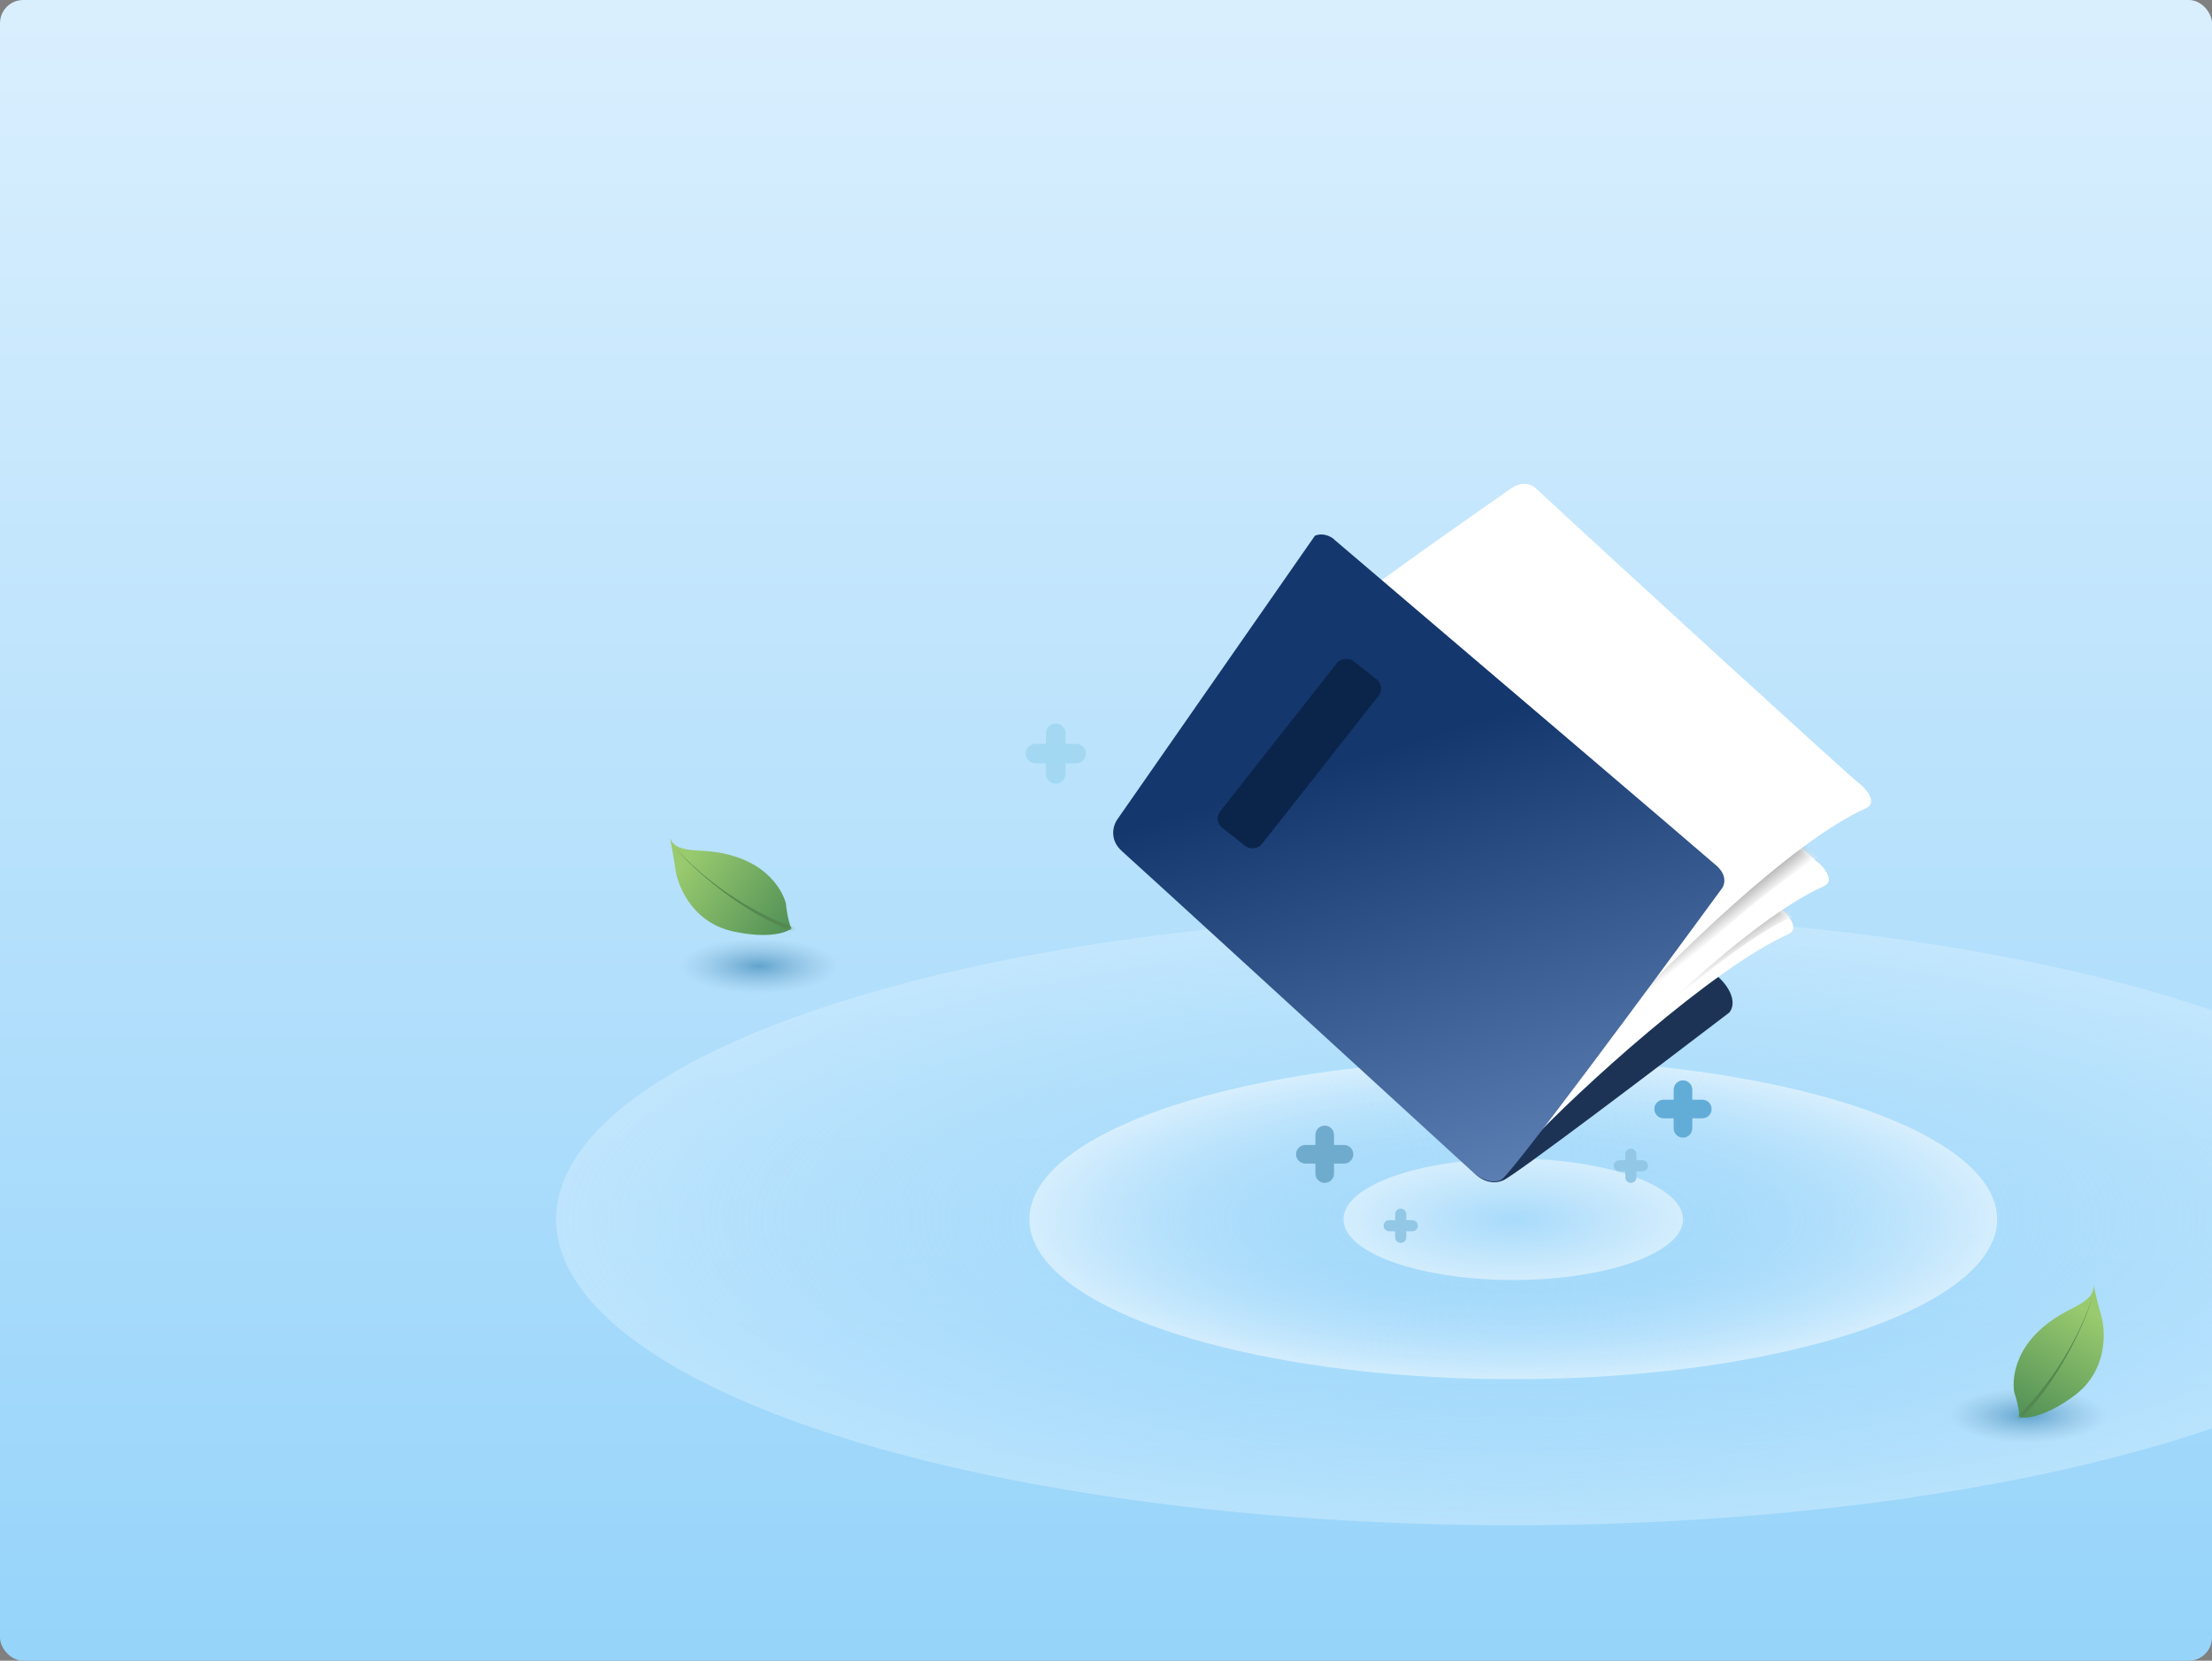 <svg width="381" height="286" viewBox="0 0 381 286" fill="none" xmlns="http://www.w3.org/2000/svg">
<rect x="0" y="0" width="381" height="286" fill="#808080" stroke="none"/>
<g clip-path="url(#clip0_2186_3372)">
<rect width="381" height="286" rx="4" fill="url(#paint0_linear_2186_3372)"/>
<ellipse opacity="0.5" cx="260.644" cy="209.985" rx="164.856" ry="52.689" fill="url(#paint1_radial_2186_3372)"/>
<ellipse opacity="0.5" cx="260.644" cy="209.985" rx="83.351" ry="27.532" fill="url(#paint2_radial_2186_3372)"/>
<ellipse opacity="0.5" cx="260.644" cy="209.985" rx="29.237" ry="10.453" fill="url(#paint3_radial_2186_3372)"/>
<path d="M254.062 202.152L246.169 179.81L245.308 179.613L240.91 177.704L219.6 104.27C243.69 124.467 292.583 165.446 295.433 167.788C298.282 170.13 299.11 172.856 297.855 174.382C285.781 183.61 261.095 202.307 258.943 203.266C256.791 204.225 254.792 202.923 254.062 202.152Z" fill="#1C3356"/>
<path d="M308.034 160.883C295.122 166.637 271.857 187.709 263.051 197.179C245.976 175.361 214.519 130.781 215.116 129.226C215.861 127.281 244.179 107.762 246.713 105.924C248.74 104.453 250.412 105.156 250.995 105.692C268.866 122.255 306.08 156.208 306.876 156.691C307.672 157.175 310.173 159.93 308.034 160.883Z" fill="white"/>
<mask id="mask0_2186_3372" style="mask-type:alpha" maskUnits="userSpaceOnUse" x="215" y="105" width="94" height="92">
<path d="M308.034 160.883C295.122 166.637 274.4 187.156 265.594 196.627C248.519 174.808 214.519 130.781 215.116 129.226C215.861 127.281 244.179 107.762 246.713 105.924C248.74 104.453 250.412 105.156 250.995 105.692C268.866 122.255 306.08 156.208 306.876 156.691C307.672 157.175 310.173 159.93 308.034 160.883Z" fill="white"/>
</mask>
<g mask="url(#mask0_2186_3372)">
<path d="M308.722 157.868C295.81 163.622 275.088 184.142 266.282 193.612C249.207 171.793 215.207 127.766 215.804 126.211C216.549 124.266 244.867 104.747 247.401 102.909C249.428 101.438 251.1 102.141 251.683 102.677C269.554 119.24 306.768 153.193 307.564 153.677C308.36 154.16 310.861 156.915 308.722 157.868Z" fill="url(#paint4_linear_2186_3372)"/>
</g>
<path d="M314.15 152.611C301.238 158.366 280.516 178.885 271.71 188.355C254.635 166.536 220.635 122.51 221.232 120.954C221.978 119.01 250.295 99.491 252.829 97.652C254.856 96.181 256.528 96.885 257.111 97.421C274.982 113.984 312.196 147.936 312.992 148.42C313.788 148.904 316.289 151.658 314.15 152.611Z" fill="white"/>
<mask id="mask1_2186_3372" style="mask-type:alpha" maskUnits="userSpaceOnUse" x="221" y="96" width="94" height="95">
<path d="M314.15 152.611C301.238 158.366 277.299 181.398 268.493 190.869C251.419 169.05 220.635 122.51 221.232 120.954C221.978 119.01 250.295 99.491 252.829 97.652C254.856 96.181 256.528 96.885 257.111 97.421C274.982 113.984 312.196 147.936 312.992 148.42C313.788 148.904 316.289 151.658 314.15 152.611Z" fill="white"/>
</mask>
<g mask="url(#mask1_2186_3372)">
<path d="M317.994 145.03C305.081 150.784 284.36 171.304 275.554 180.774C258.479 158.955 224.479 114.928 225.076 113.373C225.821 111.428 254.139 91.909 256.673 90.071C258.7 88.6 260.372 89.304 260.955 89.839C278.826 106.402 316.04 140.355 316.836 140.839C317.632 141.322 320.133 144.077 317.994 145.03Z" fill="url(#paint5_linear_2186_3372)"/>
</g>
<path d="M321.445 139.171C308.533 144.926 287.811 165.445 279.005 174.915C261.93 153.096 227.93 109.07 228.527 107.514C229.273 105.57 257.59 86.051 260.124 84.212C262.151 82.741 263.823 83.445 264.406 83.981C282.277 100.544 319.491 134.496 320.287 134.98C321.083 135.464 323.584 138.218 321.445 139.171Z" fill="white"/>
<path d="M192.356 141.252L226.494 92.248C228.082 91.644 229.453 92.52 229.94 93.034C251.103 111.053 293.882 147.496 295.687 149.117C297.493 150.737 297.064 152.351 296.624 152.955C284.627 169.35 260.223 202.349 258.582 203.183C256.942 204.017 254.836 202.832 253.988 202.135C234.665 184.435 195.465 148.547 193.253 146.592C191.04 144.637 191.733 142.218 192.356 141.252Z" fill="url(#paint6_linear_2186_3372)"/>
<path fill-rule="evenodd" clip-rule="evenodd" d="M228.17 193.855C227.286 193.855 226.569 194.572 226.569 195.456V197.185L224.84 197.185C223.955 197.185 223.238 197.902 223.238 198.787C223.238 199.671 223.955 200.388 224.84 200.388H226.569V202.117C226.569 203.001 227.286 203.718 228.17 203.718C229.055 203.718 229.772 203.001 229.772 202.117V200.388H231.5C232.385 200.388 233.102 199.671 233.102 198.787C233.102 197.902 232.385 197.185 231.5 197.185L229.772 197.185V195.456C229.772 194.572 229.055 193.855 228.17 193.855Z" fill="#6FABCD"/>
<path fill-rule="evenodd" clip-rule="evenodd" d="M181.846 124.59C180.916 124.59 180.161 125.344 180.161 126.275V128.093L178.342 128.093C177.412 128.093 176.658 128.848 176.658 129.778C176.658 130.709 177.412 131.463 178.342 131.463H180.161V133.282C180.161 134.212 180.916 134.967 181.846 134.967C182.777 134.967 183.531 134.212 183.531 133.282V131.463H185.349C186.28 131.463 187.034 130.709 187.034 129.778C187.034 128.848 186.28 128.093 185.349 128.093L183.531 128.093V126.275C183.531 125.344 182.777 124.59 181.846 124.59Z" fill="#A3D8F2"/>
<path fill-rule="evenodd" clip-rule="evenodd" d="M289.88 186.059C290.765 186.059 291.482 186.776 291.482 187.661V189.389L293.211 189.389C294.095 189.389 294.812 190.106 294.812 190.991C294.813 191.875 294.095 192.592 293.211 192.592H291.482V194.321C291.482 195.206 290.765 195.923 289.88 195.923C288.996 195.923 288.279 195.206 288.279 194.321V192.592H286.55C285.666 192.592 284.949 191.875 284.949 190.991C284.949 190.106 285.666 189.389 286.55 189.389L288.279 189.389V187.661C288.279 186.776 288.996 186.059 289.88 186.059Z" fill="#62ACD8"/>
<path fill-rule="evenodd" clip-rule="evenodd" d="M241.265 208.145C240.736 208.145 240.308 208.573 240.308 209.102V210.136L239.274 210.136C238.746 210.136 238.317 210.564 238.317 211.093C238.317 211.622 238.746 212.05 239.274 212.05H240.308V213.084C240.308 213.613 240.736 214.041 241.265 214.041C241.794 214.041 242.222 213.613 242.222 213.084V212.05H243.256C243.785 212.05 244.213 211.622 244.213 211.093C244.213 210.564 243.785 210.136 243.256 210.136L242.222 210.136V209.102C242.222 208.573 241.794 208.145 241.265 208.145Z" fill="#92C7E6"/>
<path fill-rule="evenodd" clip-rule="evenodd" d="M280.907 197.822C281.436 197.822 281.865 198.251 281.865 198.779V199.813L282.898 199.813C283.427 199.813 283.855 200.242 283.855 200.77C283.855 201.299 283.427 201.728 282.898 201.728H281.865V202.761C281.865 203.29 281.436 203.718 280.907 203.718C280.379 203.718 279.95 203.29 279.95 202.761V201.728H278.916C278.388 201.728 277.959 201.299 277.959 200.77C277.959 200.242 278.388 199.813 278.916 199.813L279.95 199.813V198.779C279.95 198.251 280.379 197.822 280.907 197.822Z" fill="#92C7E6"/>
<g opacity="0.5">
<ellipse cx="130.743" cy="166.366" rx="13.75" ry="4.737" fill="url(#paint7_radial_2186_3372)" style="mix-blend-mode:darken"/>
</g>
<path d="M135.365 155.598C135.596 157.968 136.089 159.454 136.307 159.902C135.468 160.619 132.287 161.724 126.27 160.404C118.748 158.753 116.613 151.816 116.349 149.793C116.137 148.176 115.624 145.429 115.394 144.258C116.187 146.809 119.859 146.3 122.946 146.702C132.726 148.014 135.015 154.222 135.365 155.598Z" fill="url(#paint8_linear_2186_3372)"/>
<mask id="mask2_2186_3372" style="mask-type:alpha" maskUnits="userSpaceOnUse" x="115" y="144" width="22" height="18">
<path d="M135.365 155.598C135.596 157.968 136.089 159.454 136.307 159.902C135.468 160.619 132.287 161.724 126.27 160.404C118.748 158.753 116.613 151.816 116.349 149.793C116.137 148.176 115.624 145.429 115.394 144.258C116.187 146.809 119.859 146.3 122.946 146.702C132.726 148.014 135.015 154.222 135.365 155.598Z" fill="#F6F6F6"/>
</mask>
<g mask="url(#mask2_2186_3372)">
<path d="M116.4 146.141C124.216 154.643 133.491 158.696 137.098 159.821C140.883 161.467 146.152 163.917 136.945 160.551C127.738 157.186 119.377 149.65 116.4 146.141Z" fill="#548850"/>
</g>
<g opacity="0.5">
<ellipse cx="13.75" cy="4.737" rx="13.75" ry="4.737" transform="matrix(-1 0 0 1 363.052 239.054)" fill="url(#paint9_radial_2186_3372)" style="mix-blend-mode:darken"/>
</g>
<path d="M346.925 239.732C347.675 241.991 347.827 243.55 347.81 244.047C348.868 244.363 352.224 244.081 357.188 240.433C363.393 235.873 362.529 228.666 361.95 226.71C361.487 225.146 360.842 222.428 360.577 221.264C360.887 223.917 357.325 224.942 354.666 226.561C346.259 231.729 346.687 238.332 346.925 239.732Z" fill="url(#paint10_linear_2186_3372)"/>
<mask id="mask3_2186_3372" style="mask-type:alpha" maskUnits="userSpaceOnUse" x="346" y="221" width="17" height="24">
<path d="M346.925 239.732C347.675 241.991 347.827 243.55 347.81 244.047C348.868 244.363 352.224 244.081 357.188 240.433C363.393 235.873 362.529 228.666 361.95 226.71C361.487 225.146 360.842 222.428 360.577 221.264C360.887 223.917 357.325 224.942 354.666 226.561C346.259 231.729 346.687 238.332 346.925 239.732Z" fill="#F6F6F6"/>
</mask>
<g mask="url(#mask3_2186_3372)">
<path d="M360.421 223.393C356.727 234.335 349.895 241.803 347.054 244.295C344.262 247.335 340.441 251.712 347.49 244.9C354.54 238.088 359.124 227.808 360.421 223.393Z" fill="#548850"/>
</g>
<rect x="208.927" y="141.308" width="36.532" height="9.12" rx="2" transform="rotate(-51.783 208.927 141.308)" fill="#0B244A"/>
</g>
<defs>
<linearGradient id="paint0_linear_2186_3372" x1="190.5" y1="0" x2="190.5" y2="286" gradientUnits="userSpaceOnUse">
<stop stop-color="#DAEFFE"/>
<stop offset="1" stop-color="#96D4FA"/>
</linearGradient>
<radialGradient id="paint1_radial_2186_3372" cx="0" cy="0" r="1" gradientUnits="userSpaceOnUse" gradientTransform="translate(260.644 209.985) scale(164.856 52.689)">
<stop offset="0.125" stop-color="#9ED8FB" stop-opacity="0"/>
<stop offset="1" stop-color="#D3EEFF"/>
</radialGradient>
<radialGradient id="paint2_radial_2186_3372" cx="0" cy="0" r="1" gradientUnits="userSpaceOnUse" gradientTransform="translate(260.644 209.985) scale(83.351 27.532)">
<stop offset="0.325" stop-color="#99D5FB" stop-opacity="0"/>
<stop offset="1" stop-color="white"/>
</radialGradient>
<radialGradient id="paint3_radial_2186_3372" cx="0" cy="0" r="1" gradientUnits="userSpaceOnUse" gradientTransform="translate(260.644 209.985) rotate(90) scale(10.453 29.237)">
<stop stop-color="white" stop-opacity="0"/>
<stop offset="1" stop-color="white"/>
</radialGradient>
<linearGradient id="paint4_linear_2186_3372" x1="294.307" y1="163.453" x2="296.335" y2="166.483" gradientUnits="userSpaceOnUse">
<stop stop-color="#A3A3A3"/>
<stop offset="1" stop-color="white"/>
</linearGradient>
<linearGradient id="paint5_linear_2186_3372" x1="296.041" y1="150.557" x2="301.798" y2="157.761" gradientUnits="userSpaceOnUse">
<stop stop-color="#3D3D3D"/>
<stop offset="0.89" stop-color="white"/>
</linearGradient>
<linearGradient id="paint6_linear_2186_3372" x1="234.178" y1="130.33" x2="259.13" y2="209.615" gradientUnits="userSpaceOnUse">
<stop stop-color="#14376D"/>
<stop offset="1" stop-color="#6083B8"/>
</linearGradient>
<radialGradient id="paint7_radial_2186_3372" cx="0" cy="0" r="1" gradientUnits="userSpaceOnUse" gradientTransform="translate(130.743 166.366) rotate(90) scale(4.737 13.75)">
<stop stop-color="#0F68A0"/>
<stop offset="1" stop-color="#618EAB" stop-opacity="0"/>
</radialGradient>
<linearGradient id="paint8_linear_2186_3372" x1="136.493" y1="160.186" x2="118.518" y2="147.421" gradientUnits="userSpaceOnUse">
<stop stop-color="#508F56"/>
<stop offset="1" stop-color="#99CA6E"/>
</linearGradient>
<radialGradient id="paint9_radial_2186_3372" cx="0" cy="0" r="1" gradientUnits="userSpaceOnUse" gradientTransform="translate(13.75 4.737) rotate(90) scale(4.737 13.75)">
<stop stop-color="#0F68A0"/>
<stop offset="1" stop-color="#618EAB" stop-opacity="0"/>
</radialGradient>
<linearGradient id="paint10_linear_2186_3372" x1="347.755" y1="244.383" x2="359.005" y2="225.422" gradientUnits="userSpaceOnUse">
<stop stop-color="#508F56"/>
<stop offset="1" stop-color="#99CA6E"/>
</linearGradient>
<clipPath id="clip0_2186_3372">
<rect width="381" height="286" rx="4" fill="white"/>
</clipPath>
</defs>
</svg>
